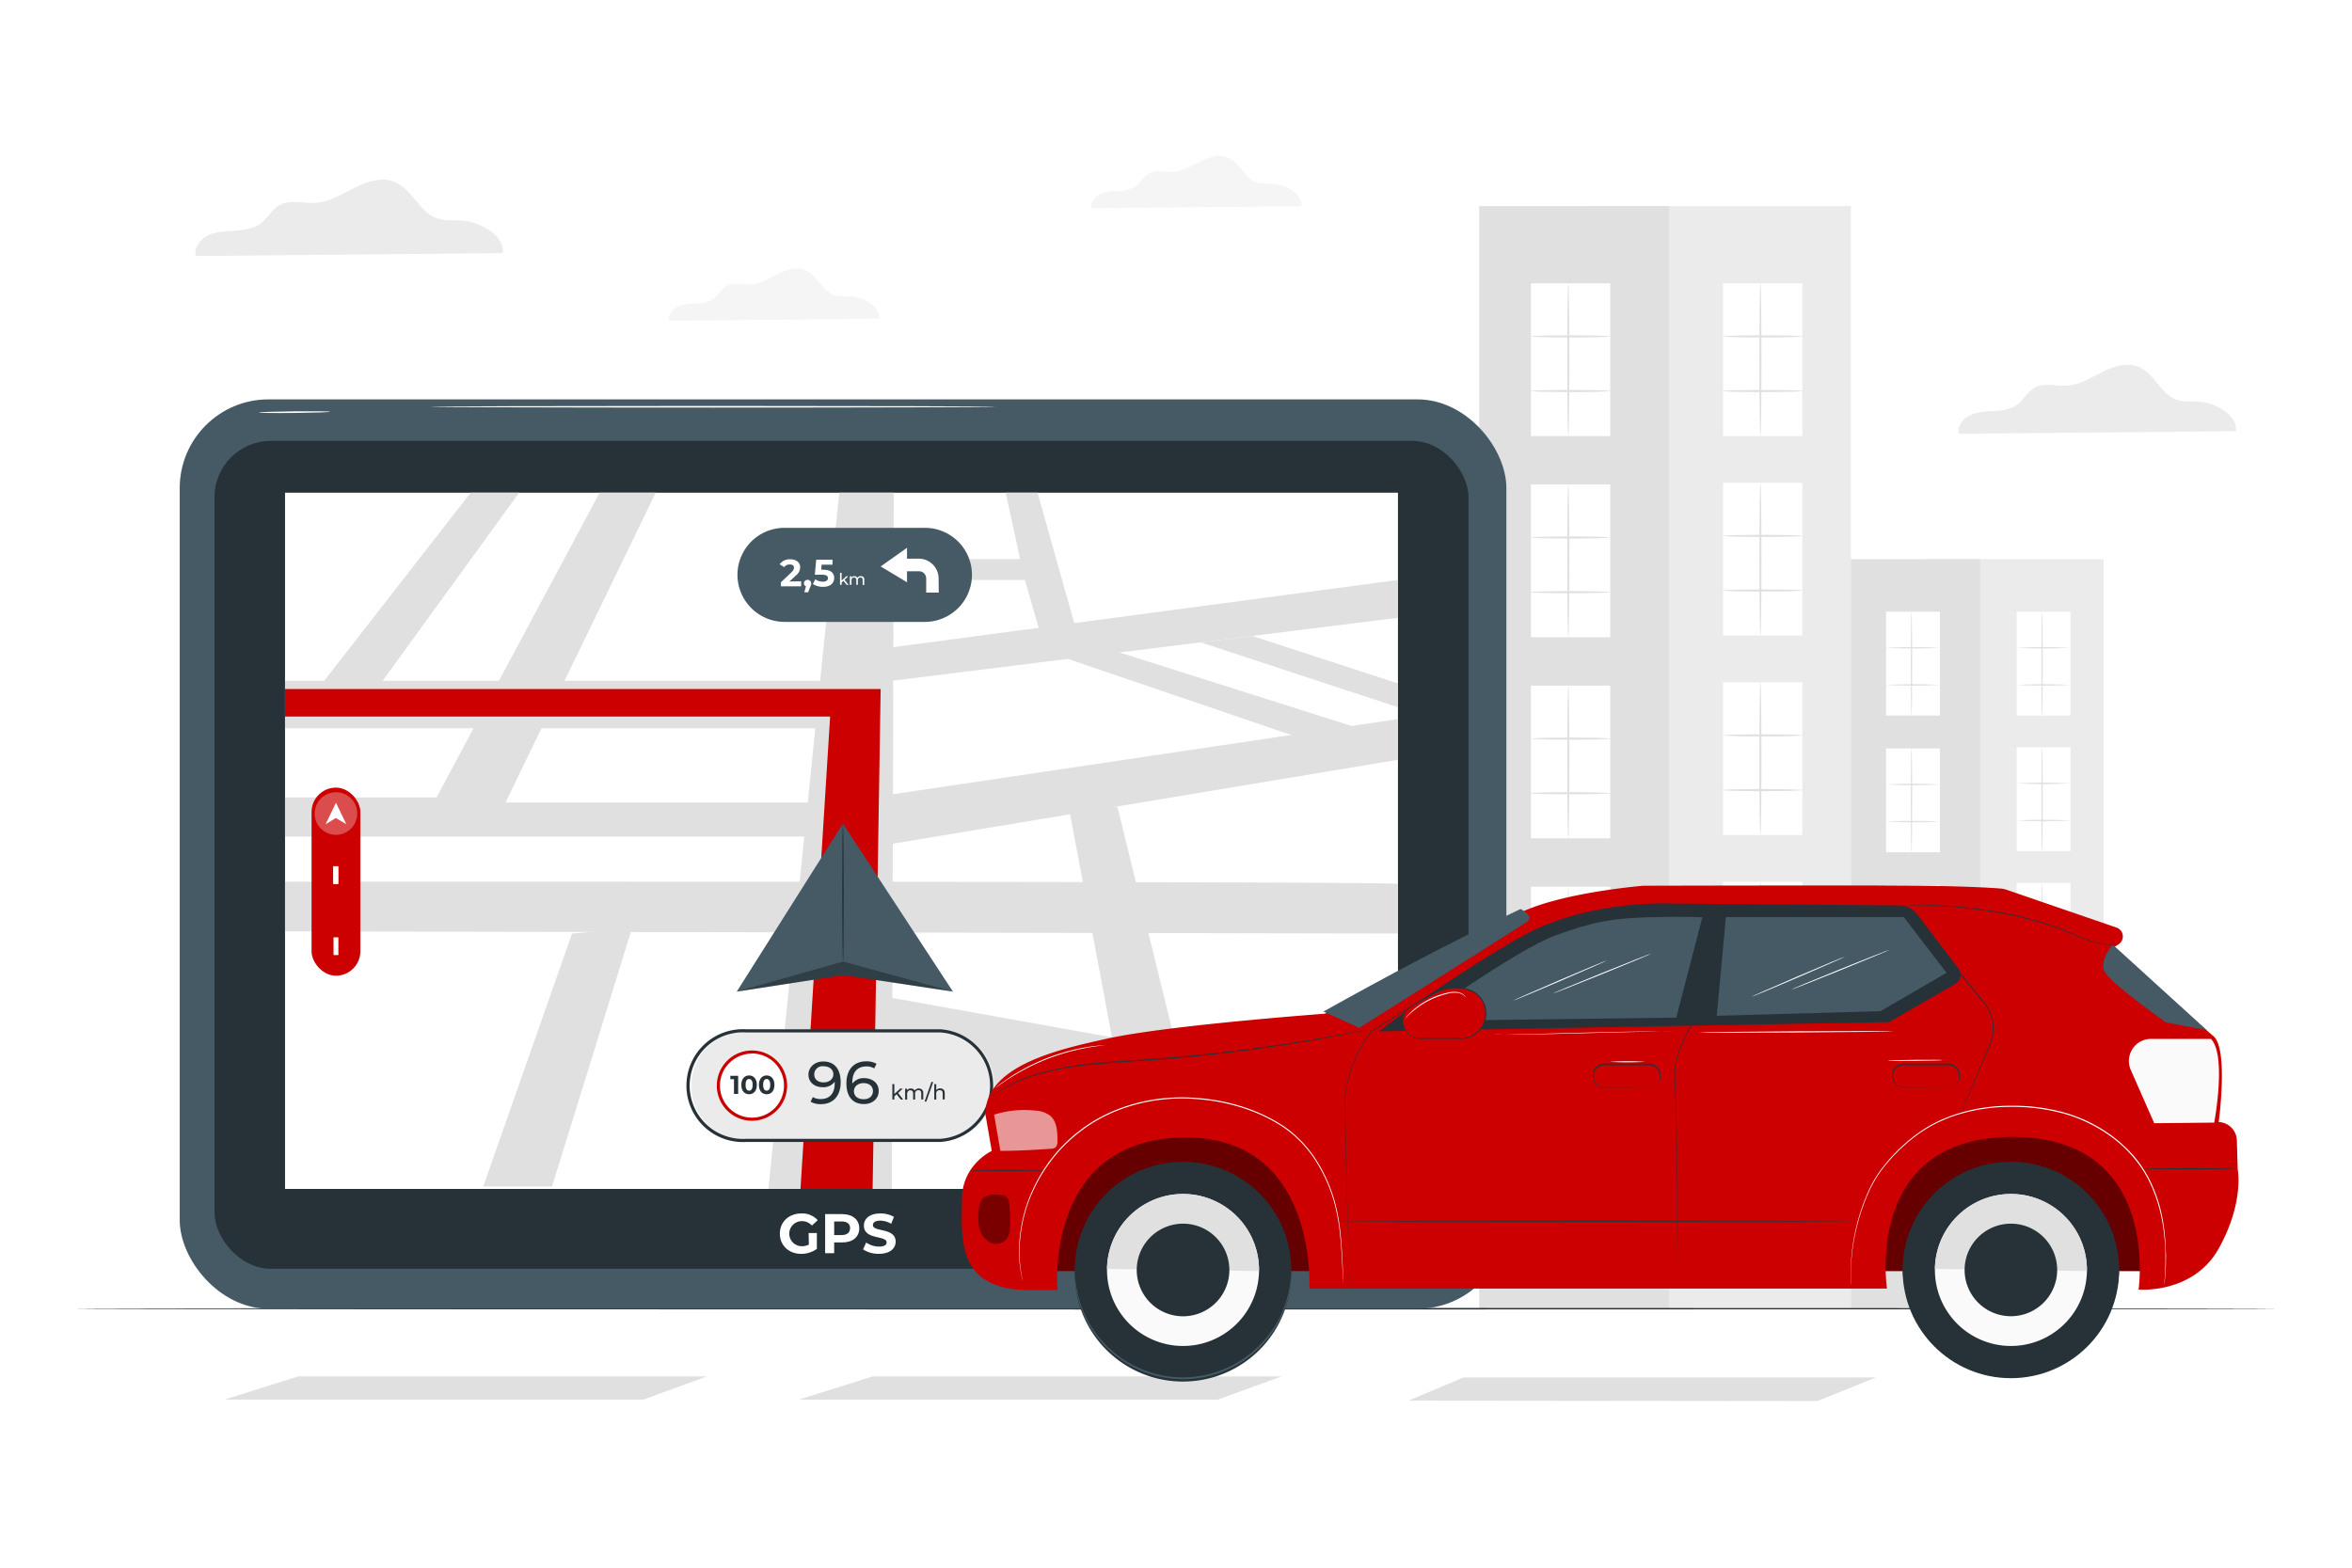 <svg class="animated" id="freepik_stories-gps-navigator" xmlns="http://www.w3.org/2000/svg" viewBox="0 0 750 500" version="1.1" xmlns:xlink="http://www.w3.org/1999/xlink" xmlns:svgjs="http://svgjs.com/svgjs"><style>svg#freepik_stories-gps-navigator:not(.animated) .animable {opacity: 0;}svg#freepik_stories-gps-navigator.animated #freepik--background-complete--inject-99 {animation: 1s 1 forwards cubic-bezier(.36,-0.01,.5,1.38) lightSpeedLeft;animation-delay: 0s;}svg#freepik_stories-gps-navigator.animated #freepik--Floor--inject-99 {animation: 1s 1 forwards cubic-bezier(.36,-0.01,.5,1.38) zoomOut;animation-delay: 0s;}svg#freepik_stories-gps-navigator.animated #freepik--Device--inject-99 {animation: 1s 1 forwards cubic-bezier(.36,-0.01,.5,1.38) zoomIn;animation-delay: 0s;}svg#freepik_stories-gps-navigator.animated #freepik--Car--inject-99 {animation: 1s 1 forwards cubic-bezier(.36,-0.01,.5,1.38) slideRight;animation-delay: 0s;}            @keyframes lightSpeedLeft {              from {                transform: translate3d(-50%, 0, 0) skewX(20deg);                opacity: 0;              }              60% {                transform: skewX(-10deg);                opacity: 1;              }              80% {                transform: skewX(2deg);              }              to {                opacity: 1;                transform: translate3d(0, 0, 0);              }            }                    @keyframes zoomOut {                0% {                    opacity: 0;                    transform: scale(1.5);                }                100% {                    opacity: 1;                    transform: scale(1);                }            }                    @keyframes zoomIn {                0% {                    opacity: 0;                    transform: scale(0.5);                }                100% {                    opacity: 1;                    transform: scale(1);                }            }                    @keyframes slideRight {                0% {                    opacity: 0;                    transform: translateX(30px);                }                100% {                    opacity: 1;                    transform: translateX(0);                }            }        </style><g id="freepik--background-complete--inject-99" style="transform-origin: 387.67px 248.297px;" class="animable"><g id="eldiqjhr32sh9"><rect x="507.04" y="65.72" width="83.16" height="351.69" style="fill: rgb(235, 235, 235); transform-origin: 548.62px 241.565px; transform: rotate(180deg);" class="animable"></rect></g><g id="el0ec7y2ueea88"><rect x="549.43" y="90.37" width="25.28" height="48.71" style="fill: rgb(255, 255, 255); transform-origin: 562.07px 114.725px; transform: rotate(180deg);" class="animable"></rect></g><path d="M561.36,139.08c.18,0,.33-10.91.33-24.36s-.15-24.35-.33-24.35-.34,10.9-.34,24.35S561.17,139.08,561.36,139.08Z" style="fill: rgb(224, 224, 224); transform-origin: 561.355px 114.725px;" id="elppwyfqqlbah" class="animable"></path><path d="M549.43,107.29c0,.19,5.66.34,12.64.34s12.64-.15,12.64-.34-5.66-.34-12.64-.34S549.43,107.1,549.43,107.29Z" style="fill: rgb(224, 224, 224); transform-origin: 562.07px 107.29px;" id="elrwvvbq3ytn" class="animable"></path><path d="M549.3,124.71c0,.19,5.7.34,12.74.34s12.74-.15,12.74-.34-5.7-.34-12.74-.34S549.3,124.52,549.3,124.71Z" style="fill: rgb(224, 224, 224); transform-origin: 562.04px 124.71px;" id="el2a9vgspgwer" class="animable"></path><g id="el7sn9zgv8o83"><rect x="549.43" y="153.99" width="25.28" height="48.71" style="fill: rgb(255, 255, 255); transform-origin: 562.07px 178.345px; transform: rotate(180deg);" class="animable"></rect></g><path d="M561.36,202.7c.18,0,.33-10.9.33-24.35s-.15-24.36-.33-24.36-.34,10.9-.34,24.36S561.17,202.7,561.36,202.7Z" style="fill: rgb(224, 224, 224); transform-origin: 561.355px 178.345px;" id="eli4hz1yl7m5" class="animable"></path><path d="M549.43,170.91c0,.19,5.66.34,12.64.34s12.64-.15,12.64-.34-5.66-.33-12.64-.33S549.43,170.73,549.43,170.91Z" style="fill: rgb(224, 224, 224); transform-origin: 562.07px 170.915px;" id="elagalg8mbgb" class="animable"></path><path d="M549.3,188.33c0,.19,5.7.34,12.74.34s12.74-.15,12.74-.34S569.08,188,562,188,549.3,188.15,549.3,188.33Z" style="fill: rgb(224, 224, 224); transform-origin: 562.04px 188.335px;" id="elx35izv7oeks" class="animable"></path><g id="elnq3wh90ogx"><rect x="549.43" y="217.62" width="25.28" height="48.71" style="fill: rgb(255, 255, 255); transform-origin: 562.07px 241.975px; transform: rotate(180deg);" class="animable"></rect></g><path d="M561.36,266.32c.18,0,.33-10.9.33-24.35s-.15-24.35-.33-24.35S561,228.52,561,242,561.17,266.32,561.36,266.32Z" style="fill: rgb(224, 224, 224); transform-origin: 561.345px 241.97px;" id="el14zgsehlo0ci" class="animable"></path><path d="M549.43,234.54c0,.18,5.66.34,12.64.34s12.64-.16,12.64-.34-5.66-.34-12.64-.34S549.43,234.35,549.43,234.54Z" style="fill: rgb(224, 224, 224); transform-origin: 562.07px 234.54px;" id="elexskujb1lmr" class="animable"></path><path d="M549.3,252c0,.18,5.7.34,12.74.34s12.74-.16,12.74-.34-5.7-.34-12.74-.34S549.3,251.77,549.3,252Z" style="fill: rgb(224, 224, 224); transform-origin: 562.04px 252px;" id="els6640y3ie58" class="animable"></path><g id="el8b6127zobur"><rect x="549.43" y="281.24" width="25.28" height="48.71" style="fill: rgb(255, 255, 255); transform-origin: 562.07px 305.595px; transform: rotate(180deg);" class="animable"></rect></g><path d="M561.36,330c.18,0,.33-10.91.33-24.36s-.15-24.35-.33-24.35-.34,10.9-.34,24.35S561.17,330,561.36,330Z" style="fill: rgb(224, 224, 224); transform-origin: 561.355px 305.645px;" id="elnaf1i59o2q" class="animable"></path><path d="M549.43,298.16c0,.19,5.66.34,12.64.34s12.64-.15,12.64-.34-5.66-.34-12.64-.34S549.43,298,549.43,298.16Z" style="fill: rgb(224, 224, 224); transform-origin: 562.07px 298.16px;" id="ellgfpssgs1y" class="animable"></path><path d="M549.3,315.58c0,.19,5.7.34,12.74.34s12.74-.15,12.74-.34-5.7-.34-12.74-.34S549.3,315.39,549.3,315.58Z" style="fill: rgb(224, 224, 224); transform-origin: 562.04px 315.58px;" id="el6mq3a7bviku" class="animable"></path><g id="el1k5y1ri21dt"><rect x="471.68" y="65.72" width="60.59" height="351.69" style="fill: rgb(224, 224, 224); transform-origin: 501.975px 241.565px; transform: rotate(180deg);" class="animable"></rect></g><g id="elg407hvksmeg"><rect x="488.18" y="90.37" width="25.28" height="48.71" style="fill: rgb(255, 255, 255); transform-origin: 500.82px 114.725px; transform: rotate(180deg);" class="animable"></rect></g><path d="M500.1,139.08c.19,0,.34-10.91.34-24.36s-.15-24.35-.34-24.35-.33,10.9-.33,24.35S499.92,139.08,500.1,139.08Z" style="fill: rgb(224, 224, 224); transform-origin: 500.105px 114.725px;" id="eln95l2vzzful" class="animable"></path><path d="M488.18,107.29c0,.19,5.66.34,12.63.34s12.64-.15,12.64-.34-5.65-.34-12.64-.34S488.18,107.1,488.18,107.29Z" style="fill: rgb(224, 224, 224); transform-origin: 500.815px 107.29px;" id="elks0pt0alhb9" class="animable"></path><path d="M488,124.71c0,.19,5.71.34,12.75.34s12.74-.15,12.74-.34-5.71-.34-12.74-.34S488,124.52,488,124.71Z" style="fill: rgb(224, 224, 224); transform-origin: 500.745px 124.71px;" id="elt1ddttbb89i" class="animable"></path><g id="elmeg9zv5q6x"><rect x="488.18" y="154.51" width="25.28" height="48.71" style="fill: rgb(255, 255, 255); transform-origin: 500.82px 178.865px; transform: rotate(180deg);" class="animable"></rect></g><path d="M500.1,203.22c.19,0,.34-10.9.34-24.35s-.15-24.36-.34-24.36-.33,10.91-.33,24.36S499.92,203.22,500.1,203.22Z" style="fill: rgb(224, 224, 224); transform-origin: 500.105px 178.865px;" id="el6aejbo5xe58" class="animable"></path><path d="M488.18,171.44c0,.18,5.66.33,12.63.33s12.64-.15,12.64-.33-5.65-.34-12.64-.34S488.18,171.25,488.18,171.44Z" style="fill: rgb(224, 224, 224); transform-origin: 500.815px 171.435px;" id="elj2phi9yvto" class="animable"></path><path d="M488,188.86c0,.18,5.71.33,12.75.33s12.74-.15,12.74-.33-5.71-.34-12.74-.34S488,188.67,488,188.86Z" style="fill: rgb(224, 224, 224); transform-origin: 500.745px 188.855px;" id="elfhr8ln1n0pt" class="animable"></path><g id="eljg40cuu9f2o"><rect x="488.18" y="218.66" width="25.28" height="48.71" style="fill: rgb(255, 255, 255); transform-origin: 500.82px 243.015px; transform: rotate(180deg);" class="animable"></rect></g><path d="M500.1,267.37c.19,0,.34-10.91.34-24.36s-.15-24.35-.34-24.35-.33,10.9-.33,24.35S499.92,267.37,500.1,267.37Z" style="fill: rgb(224, 224, 224); transform-origin: 500.105px 243.015px;" id="elsivimisoa1f" class="animable"></path><path d="M488.18,235.58c0,.19,5.66.34,12.63.34s12.64-.15,12.64-.34-5.65-.34-12.64-.34S488.18,235.4,488.18,235.58Z" style="fill: rgb(224, 224, 224); transform-origin: 500.815px 235.58px;" id="el0dw8z7matvsm" class="animable"></path><path d="M488,253c0,.19,5.71.34,12.75.34s12.74-.15,12.74-.34-5.71-.34-12.74-.34S488,252.81,488,253Z" style="fill: rgb(224, 224, 224); transform-origin: 500.745px 253px;" id="el5r4k9nj1hai" class="animable"></path><g id="elibgnkyvq8eb"><rect x="488.18" y="282.81" width="25.28" height="48.71" style="fill: rgb(255, 255, 255); transform-origin: 500.82px 307.165px; transform: rotate(180deg);" class="animable"></rect></g><path d="M500.1,331.51c.19,0,.34-10.9.34-24.35s-.15-24.35-.34-24.35-.33,10.9-.33,24.35S499.92,331.51,500.1,331.51Z" style="fill: rgb(224, 224, 224); transform-origin: 500.105px 307.16px;" id="elt4hla1lgmfl" class="animable"></path><path d="M488.18,299.73c0,.18,5.66.34,12.63.34s12.64-.16,12.64-.34-5.65-.34-12.64-.34S488.18,299.54,488.18,299.73Z" style="fill: rgb(224, 224, 224); transform-origin: 500.815px 299.73px;" id="el5zynrarctxd" class="animable"></path><path d="M488,317.15c0,.18,5.71.34,12.75.34s12.74-.16,12.74-.34-5.71-.34-12.74-.34S488,317,488,317.15Z" style="fill: rgb(224, 224, 224); transform-origin: 500.745px 317.15px;" id="elf5w0z28zyin" class="animable"></path><g id="elddmptz4bti"><rect x="549.43" y="344.86" width="25.28" height="48.71" style="fill: rgb(255, 255, 255); transform-origin: 562.07px 369.215px; transform: rotate(180deg);" class="animable"></rect></g><path d="M561.36,393.57c.18,0,.33-10.9.33-24.35s-.15-24.36-.33-24.36-.34,10.91-.34,24.36S561.17,393.57,561.36,393.57Z" style="fill: rgb(224, 224, 224); transform-origin: 561.355px 369.215px;" id="el8i7mpi6iryw" class="animable"></path><path d="M549.43,361.79c0,.18,5.66.33,12.64.33s12.64-.15,12.64-.33-5.66-.34-12.64-.34S549.43,361.6,549.43,361.79Z" style="fill: rgb(224, 224, 224); transform-origin: 562.07px 361.785px;" id="ellxh6qhkr53" class="animable"></path><path d="M549.3,379.21c0,.18,5.7.33,12.74.33s12.74-.15,12.74-.33-5.7-.34-12.74-.34S549.3,379,549.3,379.21Z" style="fill: rgb(224, 224, 224); transform-origin: 562.04px 379.205px;" id="elw6o0n2d2oje" class="animable"></path><g id="elc4fkp17enjl"><rect x="488.18" y="346.95" width="25.28" height="48.71" style="fill: rgb(255, 255, 255); transform-origin: 500.82px 371.305px; transform: rotate(180deg);" class="animable"></rect></g><path d="M500.1,395.66c.19,0,.34-10.9.34-24.35S500.29,347,500.1,347s-.33,10.9-.33,24.36S499.92,395.66,500.1,395.66Z" style="fill: rgb(224, 224, 224); transform-origin: 500.105px 371.33px;" id="el51m2ktj7u3c" class="animable"></path><path d="M488.18,363.87c0,.19,5.66.34,12.63.34s12.64-.15,12.64-.34-5.65-.33-12.64-.33S488.18,363.69,488.18,363.87Z" style="fill: rgb(224, 224, 224); transform-origin: 500.815px 363.875px;" id="el1syhinb7dty" class="animable"></path><path d="M488,381.29c0,.19,5.71.34,12.75.34s12.74-.15,12.74-.34-5.71-.33-12.74-.33S488,381.11,488,381.29Z" style="fill: rgb(224, 224, 224); transform-origin: 500.745px 381.295px;" id="el6g7zme65era" class="animable"></path><g id="el4mifah4nglg"><rect x="614.25" y="178.35" width="56.53" height="239.06" style="fill: rgb(235, 235, 235); transform-origin: 642.515px 297.88px; transform: rotate(180deg);" class="animable"></rect></g><g id="elvgz0phmmya"><rect x="643.06" y="195.1" width="17.18" height="33.11" style="fill: rgb(255, 255, 255); transform-origin: 651.65px 211.655px; transform: rotate(180deg);" class="animable"></rect></g><path d="M651.17,228.21c.12,0,.23-7.41.23-16.55s-.11-16.56-.23-16.56-.23,7.41-.23,16.56S651,228.21,651.17,228.21Z" style="fill: rgb(224, 224, 224); transform-origin: 651.17px 211.655px;" id="el9dgc3ufy8e" class="animable"></path><path d="M643.06,206.61a160.52,160.52,0,0,0,17.18,0,160.52,160.52,0,0,0-17.18,0Z" style="fill: rgb(224, 224, 224); transform-origin: 651.65px 206.61px;" id="eldhe0mdmampl" class="animable"></path><path d="M643,218.45a163.15,163.15,0,0,0,17.32,0,163.15,163.15,0,0,0-17.32,0Z" style="fill: rgb(224, 224, 224); transform-origin: 651.66px 218.45px;" id="elbj5ak7c3yg" class="animable"></path><g id="elq852m1gugyp"><rect x="643.06" y="238.35" width="17.18" height="33.11" style="fill: rgb(255, 255, 255); transform-origin: 651.65px 254.905px; transform: rotate(180deg);" class="animable"></rect></g><path d="M651.17,271.46c.12,0,.23-7.41.23-16.55s-.11-16.56-.23-16.56-.23,7.41-.23,16.56S651,271.46,651.17,271.46Z" style="fill: rgb(224, 224, 224); transform-origin: 651.17px 254.905px;" id="eljvyk8fko11" class="animable"></path><path d="M643.06,249.85a160.52,160.52,0,0,0,17.18,0,160.52,160.52,0,0,0-17.18,0Z" style="fill: rgb(224, 224, 224); transform-origin: 651.65px 249.85px;" id="el90g66vevv3j" class="animable"></path><path d="M643,261.69a163.15,163.15,0,0,0,17.32,0,163.15,163.15,0,0,0-17.32,0Z" style="fill: rgb(224, 224, 224); transform-origin: 651.66px 261.69px;" id="el67rp8wp7n76" class="animable"></path><g id="el9161w97ryue"><rect x="643.06" y="281.6" width="17.18" height="33.11" style="fill: rgb(255, 255, 255); transform-origin: 651.65px 298.155px; transform: rotate(180deg);" class="animable"></rect></g><path d="M651.17,314.71c.12,0,.23-7.41.23-16.56s-.11-16.55-.23-16.55-.23,7.41-.23,16.55S651,314.71,651.17,314.71Z" style="fill: rgb(224, 224, 224); transform-origin: 651.17px 298.155px;" id="eld8dxmx49gr5" class="animable"></path><path d="M643.06,293.1a160.52,160.52,0,0,0,17.18,0,160.52,160.52,0,0,0-17.18,0Z" style="fill: rgb(224, 224, 224); transform-origin: 651.65px 293.1px;" id="elschmmygwexc" class="animable"></path><path d="M643,304.94a163.15,163.15,0,0,0,17.32,0,163.15,163.15,0,0,0-17.32,0Z" style="fill: rgb(224, 224, 224); transform-origin: 651.66px 304.94px;" id="elr5lodqknqcn" class="animable"></path><g id="el9hjqwl4jc66"><rect x="643.06" y="324.85" width="17.18" height="33.11" style="fill: rgb(255, 255, 255); transform-origin: 651.65px 341.405px; transform: rotate(180deg);" class="animable"></rect></g><path d="M651.17,358c.12,0,.23-7.42.23-16.56s-.11-16.55-.23-16.55-.23,7.41-.23,16.55S651,358,651.17,358Z" style="fill: rgb(224, 224, 224); transform-origin: 651.17px 341.445px;" id="eljv5upgsl6no" class="animable"></path><path d="M643.06,336.35a160.52,160.52,0,0,0,17.18,0,160.52,160.52,0,0,0-17.18,0Z" style="fill: rgb(224, 224, 224); transform-origin: 651.65px 336.35px;" id="eltbdhdfeuf3r" class="animable"></path><path d="M643,348.19a163.15,163.15,0,0,0,17.32,0,163.15,163.15,0,0,0-17.32,0Z" style="fill: rgb(224, 224, 224); transform-origin: 651.66px 348.19px;" id="elfp31w08sc1" class="animable"></path><g id="el4m89j5he34s"><rect x="590.21" y="178.35" width="41.19" height="239.06" style="fill: rgb(224, 224, 224); transform-origin: 610.805px 297.88px; transform: rotate(180deg);" class="animable"></rect></g><g id="eljuv5k0x6wl"><rect x="601.42" y="195.1" width="17.18" height="33.11" style="fill: rgb(255, 255, 255); transform-origin: 610.01px 211.655px; transform: rotate(180deg);" class="animable"></rect></g><path d="M609.53,228.21c.13,0,.23-7.41.23-16.55s-.1-16.56-.23-16.56-.23,7.41-.23,16.56S609.4,228.21,609.53,228.21Z" style="fill: rgb(224, 224, 224); transform-origin: 609.53px 211.655px;" id="elo7pbkxe1mr" class="animable"></path><path d="M601.42,206.61a160.52,160.52,0,0,0,17.18,0,160.52,160.52,0,0,0-17.18,0Z" style="fill: rgb(224, 224, 224); transform-origin: 610.01px 206.61px;" id="elprevygbv66" class="animable"></path><path d="M601.33,218.45a163.34,163.34,0,0,0,17.33,0,163.34,163.34,0,0,0-17.33,0Z" style="fill: rgb(224, 224, 224); transform-origin: 609.995px 218.45px;" id="elend23fdnyl" class="animable"></path><g id="elz0w0clh6fbc"><rect x="601.42" y="238.71" width="17.18" height="33.11" style="fill: rgb(255, 255, 255); transform-origin: 610.01px 255.265px; transform: rotate(180deg);" class="animable"></rect></g><path d="M609.53,271.81c.13,0,.23-7.41.23-16.55s-.1-16.55-.23-16.55-.23,7.41-.23,16.55S609.4,271.81,609.53,271.81Z" style="fill: rgb(224, 224, 224); transform-origin: 609.53px 255.26px;" id="elbr5h9fpkik7" class="animable"></path><path d="M601.42,250.21a160.52,160.52,0,0,0,17.18,0,160.52,160.52,0,0,0-17.18,0Z" style="fill: rgb(224, 224, 224); transform-origin: 610.01px 250.21px;" id="elroduyaoioz" class="animable"></path><path d="M601.33,262.05a163.34,163.34,0,0,0,17.33,0,163.34,163.34,0,0,0-17.33,0Z" style="fill: rgb(224, 224, 224); transform-origin: 609.995px 262.05px;" id="elrphj0bpbyt" class="animable"></path><g id="eljm5fe86j4td"><rect x="601.42" y="282.31" width="17.18" height="33.11" style="fill: rgb(255, 255, 255); transform-origin: 610.01px 298.865px; transform: rotate(180deg);" class="animable"></rect></g><path d="M609.53,315.42c.13,0,.23-7.41.23-16.56s-.1-16.55-.23-16.55-.23,7.41-.23,16.55S609.4,315.42,609.53,315.42Z" style="fill: rgb(224, 224, 224); transform-origin: 609.53px 298.865px;" id="elj186bazawws" class="animable"></path><path d="M601.42,293.81a160.52,160.52,0,0,0,17.18,0,160.52,160.52,0,0,0-17.18,0Z" style="fill: rgb(224, 224, 224); transform-origin: 610.01px 293.81px;" id="elxwvqkjecrqg" class="animable"></path><path d="M601.33,305.65a163.34,163.34,0,0,0,17.33,0,163.34,163.34,0,0,0-17.33,0Z" style="fill: rgb(224, 224, 224); transform-origin: 609.995px 305.65px;" id="elwlsu3i61itg" class="animable"></path><g id="elui8t5p6ipap"><rect x="601.42" y="325.91" width="17.18" height="33.11" style="fill: rgb(255, 255, 255); transform-origin: 610.01px 342.465px; transform: rotate(180deg);" class="animable"></rect></g><path d="M609.53,359c.13,0,.23-7.41.23-16.55s-.1-16.56-.23-16.56-.23,7.41-.23,16.56S609.4,359,609.53,359Z" style="fill: rgb(224, 224, 224); transform-origin: 609.53px 342.445px;" id="elj6sgwkqoo1e" class="animable"></path><path d="M601.42,337.41a160.52,160.52,0,0,0,17.18,0,160.52,160.52,0,0,0-17.18,0Z" style="fill: rgb(224, 224, 224); transform-origin: 610.01px 337.41px;" id="eli5cmpn69m6m" class="animable"></path><path d="M601.33,349.25a163.34,163.34,0,0,0,17.33,0,163.34,163.34,0,0,0-17.33,0Z" style="fill: rgb(224, 224, 224); transform-origin: 609.995px 349.25px;" id="elr9t5in9gli" class="animable"></path><g id="el2pg78gv58s3"><rect x="643.06" y="368.09" width="17.18" height="33.11" style="fill: rgb(255, 255, 255); transform-origin: 651.65px 384.645px; transform: rotate(180deg);" class="animable"></rect></g><path d="M651.17,401.2c.12,0,.23-7.41.23-16.55s-.11-16.56-.23-16.56-.23,7.42-.23,16.56S651,401.2,651.17,401.2Z" style="fill: rgb(224, 224, 224); transform-origin: 651.17px 384.645px;" id="el2kirwk0kni6" class="animable"></path><path d="M643.06,379.6a160.52,160.52,0,0,0,17.18,0,160.52,160.52,0,0,0-17.18,0Z" style="fill: rgb(224, 224, 224); transform-origin: 651.65px 379.6px;" id="elt4le81z2okr" class="animable"></path><path d="M643,391.44a163.15,163.15,0,0,0,17.32,0,163.15,163.15,0,0,0-17.32,0Z" style="fill: rgb(224, 224, 224); transform-origin: 651.66px 391.44px;" id="el1tu50gz7vt6" class="animable"></path><g id="el72i89c8rvp"><rect x="601.42" y="369.51" width="17.18" height="33.11" style="fill: rgb(255, 255, 255); transform-origin: 610.01px 386.065px; transform: rotate(180deg);" class="animable"></rect></g><path d="M609.53,402.62c.13,0,.23-7.41.23-16.55s-.1-16.56-.23-16.56-.23,7.41-.23,16.56S609.4,402.62,609.53,402.62Z" style="fill: rgb(224, 224, 224); transform-origin: 609.53px 386.065px;" id="elmjoragpekh" class="animable"></path><path d="M601.42,381a160.52,160.52,0,0,0,17.18,0,160.52,160.52,0,0,0-17.18,0Z" style="fill: rgb(224, 224, 224); transform-origin: 610.01px 381px;" id="elheoml5imw88" class="animable"></path><path d="M601.33,392.86a163.34,163.34,0,0,0,17.33,0,163.34,163.34,0,0,0-17.33,0Z" style="fill: rgb(224, 224, 224); transform-origin: 609.995px 392.86px;" id="elpg8hbqi3wy" class="animable"></path><polygon points="278.27 439 408.62 439 388.31 446.4 254.71 446.4 278.27 439" style="fill: rgb(224, 224, 224); transform-origin: 331.665px 442.7px;" id="elm5trzra8bnc" class="animable"></polygon><polygon points="95.09 439 225.43 439 205.13 446.4 71.53 446.4 95.09 439" style="fill: rgb(224, 224, 224); transform-origin: 148.48px 442.7px;" id="el2i7q72m33p6" class="animable"></polygon><polygon points="449.12 446.72 466.69 439.31 598.23 439.31 579.47 446.86 449.12 446.72" style="fill: rgb(224, 224, 224); transform-origin: 523.675px 443.085px;" id="eldkr6bir0t5" class="animable"></polygon><path d="M280.3,101.66c.51-3.72-4.74-6.78-8.69-7.1-1.88-.15-3.83.14-5.62-.48-3.86-1.35-5.4-6.34-9.17-7.93C254,85,250.76,86,248,87.4s-5.44,3.1-8.49,3.3c-2.65.17-5.53-.82-7.86.48-1.73,1-2.63,3-4.23,4.14a10.15,10.15,0,0,1-5.53,1.5,15.46,15.46,0,0,0-5.71.93c-1.76.8-3.22,2.67-2.85,4.57Z" style="fill: rgb(245, 245, 245); transform-origin: 246.803px 93.984px;" id="elcdrr9dpkg0d" class="animable"></path><path d="M415,65.76c.52-3.72-4.74-6.79-8.68-7.1-1.88-.15-3.84.13-5.62-.49-3.86-1.34-5.41-6.33-9.17-7.92-2.82-1.19-6.07-.13-8.8,1.24s-5.43,3.1-8.48,3.3c-2.66.17-5.54-.81-7.86.48-1.73,1-2.64,3-4.23,4.14a10.16,10.16,0,0,1-5.54,1.5,15.41,15.41,0,0,0-5.7.93c-1.76.81-3.22,2.67-2.86,4.58Z" style="fill: rgb(245, 245, 245); transform-origin: 381.52px 58.077px;" id="elhwghdz6a5v" class="animable"></path><path d="M713,137.53c.67-4.92-6.27-9-11.48-9.38-2.49-.2-5.07.18-7.43-.64C689,125.73,687,119.13,682,117c-3.72-1.57-8-.17-11.62,1.65s-7.18,4.1-11.21,4.36c-3.51.22-7.32-1.08-10.39.64-2.28,1.27-3.48,3.91-5.59,5.46s-4.75,1.85-7.31,2-5.21.17-7.54,1.24-4.25,3.53-3.77,6Z" style="fill: rgb(235, 235, 235); transform-origin: 668.77px 127.335px;" id="eliekymsnu69a" class="animable"></path><path d="M160.27,80.73c.75-5.44-6.93-9.91-12.7-10.38-2.76-.22-5.61.2-8.22-.71-5.65-2-7.91-9.27-13.42-11.59-4.12-1.74-8.86-.19-12.86,1.82s-7.94,4.54-12.4,4.83c-3.88.24-8.1-1.2-11.5.7-2.53,1.41-3.85,4.33-6.18,6s-5.26,2-8.1,2.19-5.76.19-8.34,1.37-4.71,3.9-4.17,6.69Z" style="fill: rgb(235, 235, 235); transform-origin: 111.308px 69.473px;" id="elv8dc3ow230m" class="animable"></path></g><g id="freepik--Floor--inject-99" style="transform-origin: 375px 417.4px;" class="animable"><path d="M726.49,417.4c0,.15-157.38.26-351.47.26s-351.51-.11-351.51-.26,157.35-.26,351.51-.26S726.49,417.26,726.49,417.4Z" style="fill: rgb(38, 50, 56); transform-origin: 375px 417.4px;" id="elj9iqoyk7lm" class="animable"></path></g><g id="freepik--Device--inject-99" style="transform-origin: 268.83px 272.39px;" class="animable"><rect x="57.31" y="127.38" width="423.04" height="290.02" rx="28.29" style="fill: rgb(69, 90, 100); transform-origin: 268.83px 272.39px;" id="el37o8so8akar" class="animable"></rect><rect x="68.4" y="140.62" width="399.87" height="264.04" rx="17.95" style="fill: rgb(38, 50, 56); transform-origin: 268.335px 272.64px;" id="elp3gtzali5ma" class="animable"></rect><rect x="90.89" y="157.14" width="354.89" height="222.06" style="fill: rgb(255, 255, 255); transform-origin: 268.335px 268.17px;" id="elyaaku0hygra" class="animable"></rect><path d="M445.78,281.91c-1.06-.88-354.89-.7-354.89-.7v15.84l354.89.7Z" style="fill: rgb(224, 224, 224); transform-origin: 268.335px 289.472px;" id="elz09wi1547t" class="animable"></path><polygon points="165.54 157.14 118.27 222.29 99.35 222.29 150.1 157.14 165.54 157.14" style="fill: rgb(224, 224, 224); transform-origin: 132.445px 189.715px;" id="el3f6f144e9ey" class="animable"></polygon><polygon points="209.09 157.14 161.2 255.95 267.01 255.95 445.79 229.34 445.79 242.33 269.06 271.69 268.55 266.81 90.89 266.81 90.89 254.32 139.22 254.32 191.2 157.14 209.09 157.14" style="fill: rgb(224, 224, 224); transform-origin: 268.34px 214.415px;" id="elhsz7bnyqrmd" class="animable"></polygon><polygon points="285.01 157.14 284.39 379.2 245.03 379.2 267.63 157.14 285.01 157.14" style="fill: rgb(224, 224, 224); transform-origin: 265.02px 268.17px;" id="elb6vk1q4no77" class="animable"></polygon><rect x="90.89" y="217.13" width="172.02" height="15.16" style="fill: rgb(224, 224, 224); transform-origin: 176.9px 224.71px;" id="elvst41p72ll" class="animable"></rect><polygon points="90.89 219.75 280.82 219.75 278.26 379.2 255.26 379.2 264.71 228.55 90.89 228.55 90.89 219.75" style="fill: rgb(204, 0, 0); transform-origin: 185.855px 299.475px;" id="el5g3vf4txumb" class="animable"></polygon><polygon points="330.86 157.14 342.61 198.97 331.42 201.05 326.82 184.98 280.82 184.98 284.39 178.31 325.29 178.31 320.69 157.14 330.86 157.14" style="fill: rgb(224, 224, 224); transform-origin: 311.715px 179.095px;" id="elbp1liptg08f" class="animable"></polygon><polygon points="445.79 197.04 284.39 217.13 280.82 206.95 445.79 184.98 445.79 197.04" style="fill: rgb(224, 224, 224); transform-origin: 363.305px 201.055px;" id="eldef4hc6f5g" class="animable"></polygon><polygon points="399.3 202.83 445.79 217.98 445.79 225.58 382.87 204.87 399.3 202.83" style="fill: rgb(224, 224, 224); transform-origin: 414.33px 214.205px;" id="elmsynx6gf17r" class="animable"></polygon><polygon points="356.31 207.88 431.64 231.75 415.49 235.69 339.73 209.88 356.31 207.88" style="fill: rgb(224, 224, 224); transform-origin: 385.685px 221.785px;" id="el26twqlmrdzui" class="animable"></polygon><polygon points="356.34 257.37 386.22 379.2 363.66 379.2 340.8 257.37 356.34 257.37" style="fill: rgb(224, 224, 224); transform-origin: 363.51px 318.285px;" id="elwsxpf4uqdyg" class="animable"></polygon><polygon points="445.79 347.21 280.82 317.62 280.82 342.7 445.79 370.9 445.79 347.21" style="fill: rgb(224, 224, 224); transform-origin: 363.305px 344.26px;" id="el8k5lfjs5bca" class="animable"></polygon><polygon points="201.53 296.07 176.04 378.42 154.09 378.42 182.41 297.75 201.53 296.07" style="fill: rgb(224, 224, 224); transform-origin: 177.81px 337.245px;" id="elofd2ali5q5l" class="animable"></polygon><path d="M257.85,393.27h2.63v5.05a8.56,8.56,0,0,1-5,1.59c-3.91,0-6.8-2.69-6.8-6.45s2.89-6.44,6.86-6.44a6.61,6.61,0,0,1,5.21,2.15l-1.85,1.71a4.23,4.23,0,0,0-3.22-1.41,4,4,0,1,0,0,8,4.6,4.6,0,0,0,2.25-.53Z" style="fill: rgb(255, 255, 255); transform-origin: 254.715px 393.461px;" id="el0ek6dsubm5o" class="animable"></path><path d="M274,391.75c0,2.78-2.08,4.51-5.41,4.51H266v3.43h-2.88V387.23h5.39C271.88,387.23,274,389,274,391.75Zm-2.91,0c0-1.37-.9-2.17-2.66-2.17H266v4.33h2.35C270.15,393.91,271.05,393.11,271.05,391.75Z" style="fill: rgb(255, 255, 255); transform-origin: 268.56px 393.46px;" id="elsuzy9cgjf5g" class="animable"></path><path d="M275.21,398.47l1-2.18a7.31,7.31,0,0,0,4.12,1.3c1.71,0,2.4-.57,2.4-1.33,0-2.33-7.25-.73-7.25-5.36,0-2.12,1.71-3.88,5.26-3.88a8.33,8.33,0,0,1,4.32,1.1l-.89,2.19a7,7,0,0,0-3.45-1c-1.71,0-2.37.64-2.37,1.43,0,2.29,7.25.71,7.25,5.28,0,2.09-1.73,3.87-5.29,3.87A8.94,8.94,0,0,1,275.21,398.47Z" style="fill: rgb(255, 255, 255); transform-origin: 280.405px 393.456px;" id="elpd5f6bxoxd9" class="animable"></path><polygon points="268.79 262.68 303.87 316.26 269 310.99 234.94 316.26 268.79 262.68" style="fill: rgb(69, 90, 100); transform-origin: 269.405px 289.47px;" id="elbgleb62yp58" class="animable"></polygon><g id="ellohxa3ah2dl"><g style="opacity: 0.3; transform-origin: 269.405px 311.465px;" class="animable"><polygon points="234.94 316.26 268.83 306.67 303.87 316.26 268.83 311.02 234.94 316.26" id="elneztueckbjd" style="transform-origin: 269.405px 311.465px;" class="animable"></polygon></g></g><path d="M268.79,262.68c.15,0,.27,9.85.28,22s-.1,22-.24,22-.27-9.84-.28-22S268.65,262.68,268.79,262.68Z" style="fill: rgb(38, 50, 56); transform-origin: 268.81px 284.68px;" id="el1xf12i5241cj" class="animable"></path><path d="M294.89,198.35H250.21a15.05,15.05,0,0,1-15.05-15h0a15,15,0,0,1,15.05-15h44.68a15,15,0,0,1,15.05,15h0A15.05,15.05,0,0,1,294.89,198.35Z" style="fill: rgb(69, 90, 100); transform-origin: 272.55px 183.35px;" id="elyaq84mj53a" class="animable"></path><path d="M255.47,185.42V187H249v-1.28l3.29-3.1c.75-.72.89-1.16.89-1.58,0-.67-.46-1-1.37-1a2.07,2.07,0,0,0-1.76.85l-1.44-.93a4,4,0,0,1,3.39-1.58c1.9,0,3.16,1,3.16,2.52a3.4,3.4,0,0,1-1.42,2.69l-2,1.85Z" style="fill: rgb(255, 255, 255); transform-origin: 252.04px 182.687px;" id="el7zzgf2mhjsd" class="animable"></path><path d="M258.71,185.93a2.84,2.84,0,0,1-.33,1.22l-.69,1.75h-1.21L257,187a1.07,1.07,0,0,1-.66-1,1.18,1.18,0,0,1,2.35,0Z" style="fill: rgb(255, 255, 255); transform-origin: 257.525px 186.914px;" id="ela5umj7g7ms8" class="animable"></path><path d="M266,184.35c0,1.51-1.11,2.82-3.54,2.82a5.85,5.85,0,0,1-3.25-.91l.78-1.51a4.06,4.06,0,0,0,2.42.77c1,0,1.6-.42,1.6-1.11s-.44-1.11-2-1.11h-2.18l.44-4.79h5.2v1.58H262l-.13,1.62h.69C265,181.71,266,182.84,266,184.35Z" style="fill: rgb(255, 255, 255); transform-origin: 262.605px 182.841px;" id="elxw059wyekhq" class="animable"></path><path d="M268.94,185.26l-.57.53v.75h-.5V182.7h.5v2.46l1.5-1.36h.6l-1.16,1.13,1.27,1.61H270Z" style="fill: rgb(255, 255, 255); transform-origin: 269.225px 184.62px;" id="elbyuyh0vkjjk" class="animable"></path><path d="M275.58,185v1.58h-.5V185c0-.54-.25-.81-.7-.81a.8.8,0,0,0-.83.91v1.42h-.49V185c0-.54-.26-.81-.71-.81a.8.8,0,0,0-.83.91v1.42H271V183.8h.47v.4a1.12,1.12,0,0,1,.95-.43,1,1,0,0,1,.95.51,1.25,1.25,0,0,1,1.06-.51A1,1,0,0,1,275.58,185Z" style="fill: rgb(255, 255, 255); transform-origin: 273.305px 185.167px;" id="elsu55pt6n8oh" class="animable"></path><polygon points="289.23 174.71 280.82 180.66 289.23 185.72 289.23 174.71" style="fill: rgb(255, 255, 255); transform-origin: 285.025px 180.215px;" id="eltmr1bp6an7" class="animable"></polygon><path d="M299.34,189h-4v-4.51a2.3,2.3,0,0,0-2.3-2.3h-6.12v-4H293a6.31,6.31,0,0,1,6.3,6.3Z" style="fill: rgb(255, 255, 255); transform-origin: 293.13px 183.595px;" id="eldhew4se63uv" class="animable"></path><rect x="99.35" y="251.2" width="15.56" height="59.99" rx="7.78" style="fill: rgb(204, 0, 0); transform-origin: 107.13px 281.195px;" id="elfklujxbo4pb" class="animable"></rect><g id="elkti8ipnr8hf"><g style="opacity: 0.3; transform-origin: 107.13px 259.47px;" class="animable"><path d="M113.92,259.47a6.79,6.79,0,1,1-6.79-6.79A6.79,6.79,0,0,1,113.92,259.47Z" style="fill: rgb(255, 255, 255); transform-origin: 107.13px 259.47px;" id="elbpweksy8p9" class="animable"></path></g></g><polygon points="103.82 262.91 107.13 256.03 110.44 262.88 107.08 260.89 103.82 262.91" style="fill: rgb(255, 255, 255); transform-origin: 107.13px 259.47px;" id="elpb9rrzzj32h" class="animable"></polygon><rect x="106.24" y="276.28" width="1.54" height="5.65" style="fill: rgb(255, 255, 255); transform-origin: 107.01px 279.105px;" id="elqyykl6vi0bs" class="animable"></rect><g id="elyjpu8odokp"><rect x="106.36" y="276.28" width="1.54" height="5.65" style="fill: rgb(255, 255, 255); transform-origin: 107.13px 279.105px; transform: rotate(-90deg);" class="animable"></rect></g><g id="elsmybzmum68l"><rect x="106.36" y="298.96" width="1.54" height="5.65" style="fill: rgb(255, 255, 255); transform-origin: 107.13px 301.785px; transform: rotate(-90deg);" class="animable"></rect></g><path d="M299.73,363.72h-61.8a17.47,17.47,0,0,1-17.47-17.47h0a17.47,17.47,0,0,1,17.47-17.47h61.8a17.47,17.47,0,0,1,17.47,17.47h0A17.47,17.47,0,0,1,299.73,363.72Z" style="fill: rgb(235, 235, 235); transform-origin: 268.83px 346.25px;" id="elx407y369aq" class="animable"></path><path d="M299.73,364.22h-61.8a18,18,0,1,1,0-35.94h61.8a18,18,0,0,1,0,35.94Zm-61.8-34.94a17,17,0,1,0,0,33.94h61.8a17,17,0,0,0,0-33.94Z" style="fill: rgb(38, 50, 56); transform-origin: 267.791px 346.25px;" id="el4y4812z19uf" class="animable"></path><circle cx="239.82" cy="346.25" r="10.71" style="fill: rgb(255, 255, 255); transform-origin: 239.82px 346.25px;" id="elho0r7as1j5" class="animable"></circle><path d="M239.82,357.46A11.21,11.21,0,1,1,251,346.25,11.22,11.22,0,0,1,239.82,357.46Zm0-21.42A10.21,10.21,0,1,0,250,346.25,10.22,10.22,0,0,0,239.82,336Z" style="fill: rgb(204, 0, 0); transform-origin: 239.79px 346.25px;" id="el37wvshtmah9" class="animable"></path><path d="M235.38,343.12v5.78h-1.33v-4.7h-1.16v-1.08Z" style="fill: rgb(38, 50, 56); transform-origin: 234.135px 346.01px;" id="el1jaxndiua4s" class="animable"></path><path d="M236.39,346c0-1.91,1.06-3,2.48-3s2.47,1.08,2.47,3-1,3-2.47,3S236.39,347.92,236.39,346Zm3.61,0c0-1.31-.46-1.86-1.13-1.86s-1.12.55-1.12,1.86.46,1.86,1.12,1.86S240,347.32,240,346Z" style="fill: rgb(38, 50, 56); transform-origin: 238.865px 346px;" id="elswsa1u155" class="animable"></path><path d="M242,346c0-1.91,1.05-3,2.47-3s2.48,1.08,2.48,3-1,3-2.48,3S242,347.92,242,346Zm3.61,0c0-1.31-.47-1.86-1.14-1.86s-1.12.55-1.12,1.86.46,1.86,1.12,1.86S245.61,347.32,245.61,346Z" style="fill: rgb(38, 50, 56); transform-origin: 244.475px 346px;" id="ela5molri7ylj" class="animable"></path><path d="M268.07,345.16c0,4.54-2.56,7-6.28,7a6.34,6.34,0,0,1-3.31-.78l.72-1.48a4.65,4.65,0,0,0,2.57.63c2.69,0,4.4-1.69,4.4-5V345a4.41,4.41,0,0,1-3.83,1.75c-2.64,0-4.54-1.58-4.54-4s2.05-4.2,4.69-4.2C266.06,338.53,268.07,340.92,268.07,345.16Zm-2.33-2.53c0-1.36-1.1-2.56-3.18-2.56a2.62,2.62,0,0,0-2.92,2.58c0,1.56,1.16,2.57,3,2.57S265.74,344.1,265.74,342.63Z" style="fill: rgb(38, 50, 56); transform-origin: 262.935px 345.357px;" id="elxv13zkdtumf" class="animable"></path><path d="M280.2,347.93c0,2.57-2.07,4.2-4.71,4.2-3.57,0-5.59-2.39-5.59-6.63,0-4.54,2.57-7,6.29-7a6.46,6.46,0,0,1,3.31.78l-.73,1.48a4.64,4.64,0,0,0-2.54-.63c-2.7,0-4.43,1.69-4.43,5a3.86,3.86,0,0,0,0,.47,4.43,4.43,0,0,1,3.82-1.74C278.28,343.91,280.2,345.48,280.2,347.93Zm-1.84.08c0-1.56-1.18-2.56-3-2.56s-3.06,1.12-3.06,2.58,1.1,2.56,3.15,2.56C277.14,350.59,278.36,349.59,278.36,348Z" style="fill: rgb(38, 50, 56); transform-origin: 275.05px 345.313px;" id="elws6dwa7m7l" class="animable"></path><path d="M285.91,349l-.73.68v1h-.63v-4.92h.63v3.16l1.92-1.75h.76l-1.47,1.45,1.62,2.06h-.78Z" style="fill: rgb(38, 50, 56); transform-origin: 286.28px 348.22px;" id="elhvq67mkwe36" class="animable"></path><path d="M294.41,348.66v2h-.64v-1.95c0-.69-.33-1-.9-1a1,1,0,0,0-1.06,1.17v1.81h-.63v-1.95c0-.69-.33-1-.91-1s-1,.41-1,1.17v1.81h-.64v-3.51h.61v.52a1.41,1.41,0,0,1,1.21-.56,1.31,1.31,0,0,1,1.22.65,1.61,1.61,0,0,1,1.35-.65A1.35,1.35,0,0,1,294.41,348.66Z" style="fill: rgb(38, 50, 56); transform-origin: 291.524px 348.944px;" id="elianewsjuzeq" class="animable"></path><path d="M297,345.1h.58l-2.19,6.24h-.57Z" style="fill: rgb(38, 50, 56); transform-origin: 296.2px 348.22px;" id="elpaznv3m6ifn" class="animable"></path><path d="M301.25,348.66v2h-.64v-1.95c0-.69-.34-1-.94-1a1,1,0,0,0-1.12,1.17v1.81h-.63v-4.92h.63v1.9a1.57,1.57,0,0,1,1.24-.53A1.36,1.36,0,0,1,301.25,348.66Z" style="fill: rgb(38, 50, 56); transform-origin: 299.59px 348.23px;" id="elhdkkewrn6wl" class="animable"></path><path d="M317.52,129.73c0,.14-40.34.26-90.09.26s-90.1-.12-90.1-.26,40.33-.26,90.1-.26S317.52,129.59,317.52,129.73Z" style="fill: rgb(255, 255, 255); transform-origin: 227.425px 129.73px;" id="elh9ryb1gb6t9" class="animable"></path><path d="M105.27,131.33c0,.14-5.08.31-11.35.38s-11.35,0-11.35-.14,5.08-.31,11.34-.38S105.26,131.18,105.27,131.33Z" style="fill: rgb(255, 255, 255); transform-origin: 93.92px 131.449px;" id="elha7x8gqbpm" class="animable"></path></g><g id="freepik--Car--inject-99" style="transform-origin: 510.241px 362.426px;" class="animable"><rect x="329.14" y="352.86" width="358.01" height="52.53" style="fill: rgb(204, 0, 0); transform-origin: 508.145px 379.125px;" id="ela5gv94z8ba6" class="animable"></rect><g id="elg91mc04xg9o"><g style="opacity: 0.5; transform-origin: 508.145px 379.125px;" class="animable"><rect x="329.14" y="352.86" width="358.01" height="52.53" id="elh8haks7hg4s" style="transform-origin: 508.145px 379.125px;" class="animable"></rect></g></g><path d="M342.73,404.55a34.52,34.52,0,1,0,35-34A34.51,34.51,0,0,0,342.73,404.55Z" style="fill: rgb(38, 50, 56); transform-origin: 377.246px 405.067px;" id="elt634yk0rj09" class="animable"></path><path d="M342.73,404.46v.09a34.52,34.52,0,1,0,69,1v-.09Z" style="fill: rgb(38, 50, 56); transform-origin: 377.215px 422.547px;" id="elc9urgrha8mv" class="animable"></path><path d="M353,404.7a24.24,24.24,0,1,0,24.58-23.89A24.24,24.24,0,0,0,353,404.7Z" style="fill: rgb(250, 250, 250); transform-origin: 377.238px 405.048px;" id="el0cjnadi6hx04" class="animable"></path><path d="M377.59,380.81A24.24,24.24,0,0,0,353,404.7l48.47.69A24.24,24.24,0,0,0,377.59,380.81Z" style="fill: rgb(224, 224, 224); transform-origin: 377.236px 393.099px;" id="elrencx0xl5df" class="animable"></path><path d="M362.48,404.83a14.77,14.77,0,1,0,15-14.55A14.78,14.78,0,0,0,362.48,404.83Z" style="fill: rgb(38, 50, 56); transform-origin: 377.248px 405.048px;" id="elh2qh6flbmpo" class="animable"></path><g id="el2yb1x2wpnd"><circle cx="641.23" cy="405.04" r="34.52" style="fill: rgb(38, 50, 56); transform-origin: 641.23px 405.04px; transform: rotate(-5deg);" class="animable"></circle></g><path d="M606.72,404.46s0,.06,0,.09a34.52,34.52,0,0,0,69,1s0-.06,0-.09Z" style="fill: rgb(38, 50, 56); transform-origin: 641.22px 421.484px;" id="el7z3h13knj2j" class="animable"></path><path d="M617,404.7a24.24,24.24,0,1,0,24.59-23.89A24.24,24.24,0,0,0,617,404.7Z" style="fill: rgb(250, 250, 250); transform-origin: 641.237px 405.047px;" id="eln2l5dp91r4" class="animable"></path><path d="M641.58,380.81A24.25,24.25,0,0,0,617,404.7l48.47.69A24.23,24.23,0,0,0,641.58,380.81Z" style="fill: rgb(224, 224, 224); transform-origin: 641.236px 393.099px;" id="el7o6lwmo56hj" class="animable"></path><path d="M626.47,404.83a14.76,14.76,0,1,0,15-14.55A14.77,14.77,0,0,0,626.47,404.83Z" style="fill: rgb(38, 50, 56); transform-origin: 641.228px 405.038px;" id="eloa789e00h1" class="animable"></path><path d="M422.5,323.31s-50.84,3.75-69.68,8c-13.28,3-38.88,8.11-38.57,24.22l2,11.55s-9.5,4.34-9.5,15.41-2.32,28.24,19.85,28.93c3.65.11,10.59,0,10.59,0s-4.26-47.22,39.12-48.6c44.13-1.41,41.2,48.16,41.2,48.16H601.72s-7.56-48.29,39.95-48.36,40.27,48.68,40.27,48.68,17.48,1.51,25.61-13.18,6-25.14,6-25.14l-.27-9.28a6,6,0,0,0-5.78-5.83h0s3.17-23.38-1.7-27.42S674.26,302,674.26,302l1.27-.79a3,3,0,0,0-.62-5.37c-10.14-3.49-30.18-10.38-34.89-12a8.63,8.63,0,0,0-2.19-.46c-2.81-.22-10.77-.72-25.39-.88-17.8-.19-88.49,0-88.49,0s-24.32,2-37.87,8C471.83,296.68,422.5,323.31,422.5,323.31Z" style="fill: rgb(204, 0, 0); transform-origin: 510.241px 346.942px;" id="el7f6l8vj6ilt" class="animable"></path><g id="el4o25sxegkua"><g style="opacity: 0.4; transform-origin: 317.017px 388.84px;" class="animable"><path d="M319.66,381.19c-1.84-.38-4.67-.41-6.07.84a5.8,5.8,0,0,0-1.48,3.81,16.21,16.21,0,0,0,.13,5.73,7,7,0,0,0,3.22,4.56,4.5,4.5,0,0,0,5.31-.63c1.2-1.28,1.34-3.21,1.31-5a40.43,40.43,0,0,0-.31-7.05,3.56,3.56,0,0,0-.63-1.42,1.93,1.93,0,0,0-1.48-.88" id="elewegd820x7p" style="transform-origin: 317.017px 388.84px;" class="animable"></path></g></g><g id="el84e2l9t87zi"><g style="opacity: 0.6; transform-origin: 327.11px 360.542px;" class="animable"><path d="M319,367.06c5.4,0,10.63-.3,16-.66a2.59,2.59,0,0,0,1.64-.49,2.68,2.68,0,0,0,.56-2c0-2.89-.12-6.18-2.31-8.06A8.74,8.74,0,0,0,330,354.2a32.11,32.11,0,0,0-13,1.31Z" style="fill: rgb(250, 250, 250); transform-origin: 327.11px 360.542px;" id="elv6ofk8lzhi" class="animable"></path></g></g><path d="M428.33,409.49s0-.16,0-.46-.05-.77-.09-1.36c-.06-1.2-.16-2.95-.28-5.21s-.28-5-.6-8.22a65.36,65.36,0,0,0-1.91-10.74,48.94,48.94,0,0,0-5.19-12.1,38.09,38.09,0,0,0-10.05-11.2c-8.71-6.19-20.47-9.69-32.77-9.84s-24.06,3.75-32.55,10.24a47.79,47.79,0,0,0-10.56,10.78A51.12,51.12,0,0,0,328.1,383a47.71,47.71,0,0,0-2.61,10.56,44.44,44.44,0,0,0-.31,8.22,39.75,39.75,0,0,0,.63,5.16c.1.58.18,1,.24,1.34s.07.45.07.45,0-.15-.1-.45-.16-.75-.28-1.32a39.58,39.58,0,0,1-.7-5.17,44.34,44.34,0,0,1,.27-8.25,47,47,0,0,1,2.57-10.63,51.07,51.07,0,0,1,6.18-11.71,48,48,0,0,1,10.61-10.87C353.2,353.8,365,349.87,377.4,350s24.19,3.68,33,9.93a38.37,38.37,0,0,1,10.1,11.31,49,49,0,0,1,5.18,12.18,63.58,63.58,0,0,1,1.86,10.78c.31,3.2.44,6,.55,8.24s.17,4,.22,5.21q0,.88.06,1.35C428.34,409.33,428.33,409.49,428.33,409.49Z" style="fill: rgb(255, 255, 255); transform-origin: 376.664px 379.743px;" id="elz9ntdr2f3pg" class="animable"></path><path d="M430.29,410.29s0-.13,0-.39,0-.64,0-1.14c0-1-.08-2.51-.14-4.46-.11-3.92-.28-9.64-.48-16.92s-.45-16.13-.72-26.27c-.07-2.53-.14-5.15-.22-7.84a28.38,28.38,0,0,1,.18-4.1l.3-2.08c.14-.68.28-1.38.42-2.08a43.29,43.29,0,0,1,7.6-16.12h0l0,0,31.89-20.09,8.62-5.42a66.7,66.7,0,0,1,9.11-5.09,94.12,94.12,0,0,1,9.9-4c1.7-.59,3.43-1.08,5.17-1.6s3.5-.94,5.29-1.3a120.7,120.7,0,0,1,20.56-2.59,194,194,0,0,1,19.9.06h.19l0,.19c-3,13.66-5.93,26.54-8.57,38.34v0a41.76,41.76,0,0,0-3.85,8.23,22.8,22.8,0,0,0-1.3,8.52c.22,2.84.3,5.61.37,8.3s.11,5.3.16,7.83c.14,10.13.18,19,.21,26.25s0,13,0,16.91c0,1.95,0,3.44,0,4.46,0,.5,0,.88,0,1.14s0,.39,0,.39,0-.13,0-.39,0-.64,0-1.14c0-1,0-2.51,0-4.46,0-3.91-.06-9.63-.1-16.91s-.11-16.12-.28-26.24c-.06-2.53-.11-5.15-.17-7.84s-.16-5.45-.38-8.28a22.67,22.67,0,0,1,1.3-8.63,42.33,42.33,0,0,1,3.86-8.3l0,.05L547.48,289l.15.2a193.18,193.18,0,0,0-19.86-.06,120.64,120.64,0,0,0-20.5,2.59c-1.79.36-3.53.86-5.28,1.3s-3.46,1-5.15,1.59a93.51,93.51,0,0,0-9.87,3.94,67.14,67.14,0,0,0-9.07,5.06L469.28,309l-31.92,20.07,0,0a40.87,40.87,0,0,0-4.7,7.79,41.69,41.69,0,0,0-2.87,8.2c-1.45,5.53-.72,11-.7,16,.25,10.14.47,19,.65,26.26s.3,13,.4,16.92c0,1.95.07,3.45.09,4.47,0,.5,0,.88,0,1.14Z" style="fill: rgb(38, 50, 56); transform-origin: 488.289px 349.432px;" id="elo8xkdaxkv4" class="animable"></path><path d="M547.43,290l.31,0,.88,0,3.43-.08,12.7-.25,42.84-.73h.08l.05.06,6,7.35,17.14,21,1.95,2.39a13.31,13.31,0,0,1,1.61,2.57,13.57,13.57,0,0,1,1.28,5.61,13.34,13.34,0,0,1-1,5.28l-1.95,4.55-5.93,13.7c-.7,1.61-1.24,2.86-1.62,3.72-.19.41-.33.74-.43,1s-.16.33-.16.33,0-.12.13-.34.22-.56.4-1c.36-.87.89-2.12,1.56-3.74l5.83-13.74c1.11-2.92,3.06-6,2.93-9.73a12.93,12.93,0,0,0-2.85-8l-2-2.39c-5.27-6.46-11.07-13.55-17.16-21l-6-7.35.14.06-42.84.62-12.71.15-3.43,0h-1.19Z" style="fill: rgb(38, 50, 56); transform-origin: 591.561px 322.72px;" id="elzbcgs30939" class="animable"></path><path d="M525.81,346.93s.18,0,.51-.08a3.6,3.6,0,0,0,1.36-.54,3.49,3.49,0,0,0,1.38-1.8,3.8,3.8,0,0,0,.18-1.42,3.63,3.63,0,0,0-.4-1.53,3.43,3.43,0,0,0-3-1.81H511.54a3.39,3.39,0,0,0-3.35,3,3.76,3.76,0,0,0,.42,2.28,3.41,3.41,0,0,0,1.65,1.47,5.16,5.16,0,0,0,2.14.26h2.11l3.8,0,5.49.05,1.49,0a1.93,1.93,0,0,1,.52,0l-.52,0-1.49,0-5.49.05-3.8,0H512.4c-.37,0-.72,0-1.11,0a3.31,3.31,0,0,1-1.15-.26,3.68,3.68,0,0,1-1.81-1.59,4.06,4.06,0,0,1-.46-2.47,3.7,3.7,0,0,1,3.67-3.3h10l4.36,0a3.64,3.64,0,0,1,3.58,3.62,4.27,4.27,0,0,1-.21,1.49,3.58,3.58,0,0,1-1.49,1.84,3.45,3.45,0,0,1-1.42.5A2.05,2.05,0,0,1,525.81,346.93Z" style="fill: rgb(38, 50, 56); transform-origin: 518.659px 343.085px;" id="elkl4bcabj6vd" class="animable"></path><path d="M621.27,346.93a5.08,5.08,0,0,1,.51-.08,3.67,3.67,0,0,0,1.36-.54,3.55,3.55,0,0,0,1.38-1.8,4,4,0,0,0,.17-1.42,3.49,3.49,0,0,0-.4-1.53,3.4,3.4,0,0,0-3-1.81H607a3.39,3.39,0,0,0-3.35,3,3.76,3.76,0,0,0,.41,2.28,3.46,3.46,0,0,0,1.65,1.47,5.18,5.18,0,0,0,2.15.26H610l3.79,0,5.49.05,1.5,0a1.93,1.93,0,0,1,.52,0l-.52,0-1.5,0-5.49.05-3.79,0h-2.11c-.37,0-.72,0-1.12,0a3.36,3.36,0,0,1-1.15-.26,3.72,3.72,0,0,1-1.81-1.59,4.13,4.13,0,0,1-.46-2.47,3.7,3.7,0,0,1,3.68-3.3h10l4.35,0a3.66,3.66,0,0,1,3.18,2,3.79,3.79,0,0,1,.41,1.64,4,4,0,0,1-.22,1.49,3.62,3.62,0,0,1-1.48,1.84,3.45,3.45,0,0,1-1.42.5A2.05,2.05,0,0,1,621.27,346.93Z" style="fill: rgb(38, 50, 56); transform-origin: 614.146px 343.085px;" id="elo1vfm47vxi" class="animable"></path><path d="M705,331.35h-19.1a7,7,0,0,0-6.23,3.77h0a7.07,7.07,0,0,0-.22,6.12l7.49,17,19.13-.19S710.11,336.5,705,331.35Z" style="fill: rgb(250, 250, 250); transform-origin: 693.222px 344.795px;" id="el7brmakhackg" class="animable"></path><path d="M439.7,328.94l98.56-1.81L602.4,326l21.15-12.21a3.29,3.29,0,0,0,1-4.83l-13.17-17.3a7.32,7.32,0,0,0-5.77-2.89l-71.74-.58s-27-1.57-48.3,10.34C463.15,311,439.7,328.94,439.7,328.94Z" style="fill: rgb(38, 50, 56); transform-origin: 532.454px 308.531px;" id="el8ehlyo9ywhv" class="animable"></path><path d="M484.87,289.92s4.94,2.26,1.73,4.34-53.15,33.57-53.15,33.57L422,322.63C442.3,311.31,462.84,300.31,484.87,289.92Z" style="fill: rgb(69, 90, 100); transform-origin: 454.842px 308.875px;" id="elpmhwk3j2x4" class="animable"></path><path d="M435.06,328.62l-.3.07-.91.2-3.5.73c-3.05.6-7.46,1.45-12.94,2.39-10.94,1.89-26.14,4.08-43,5.54-4.23.37-8.35.67-12.34.93s-7.83.51-11.49.84a99,99,0,0,0-19.17,3.29,54.1,54.1,0,0,0-12.08,5c-1.38.72-2.35,1.43-3.05,1.86l-.78.5-.28.16a2.77,2.77,0,0,1,.26-.19l.76-.53c.69-.44,1.66-1.17,3-1.91a52.52,52.52,0,0,1,12.09-5.16,98,98,0,0,1,19.2-3.37c3.66-.34,7.51-.59,11.5-.85s8.11-.57,12.33-.94c16.88-1.46,32.07-3.62,43-5.44,5.48-.91,9.9-1.72,12.95-2.29l3.51-.66.92-.17Z" style="fill: rgb(38, 50, 56); transform-origin: 375.14px 339.375px;" id="elobxixfj2eyl" class="animable"></path><path d="M712.61,372.75c0,.09-6.57.17-14.67.17s-14.67-.08-14.67-.17,6.56-.17,14.67-.17S712.61,372.66,712.61,372.75Z" style="fill: rgb(38, 50, 56); transform-origin: 697.94px 372.75px;" id="elesk4dfhpkmw" class="animable"></path><path d="M592.44,389.51c0,.09-37.08.17-82.81.17s-82.82-.08-82.82-.17,37.07-.17,82.82-.17S592.44,389.42,592.44,389.51Z" style="fill: rgb(38, 50, 56); transform-origin: 509.625px 389.51px;" id="el7798vcwy2am" class="animable"></path><path d="M332.82,373.3c0,.1-5.25.17-11.71.17s-11.71-.07-11.71-.17,5.24-.16,11.71-.16S332.82,373.21,332.82,373.3Z" style="fill: rgb(38, 50, 56); transform-origin: 321.11px 373.305px;" id="eldu4ilzud0ot" class="animable"></path><path d="M673.73,301.3s-4.4,4.93-2.67,8.54,19.61,16.27,19.61,16.27l13,2.44Z" style="fill: rgb(69, 90, 100); transform-origin: 687.163px 314.925px;" id="elpesl950rc3" class="animable"></path><polygon points="550.35 292.48 547.43 323.99 599.65 322.5 620.7 310.27 607.07 292.48 550.35 292.48" style="fill: rgb(69, 90, 100); transform-origin: 584.065px 308.235px;" id="els3emxr96u1i" class="animable"></polygon><path d="M452.07,325.61s31.5-22.75,43.93-27.28c12-4.36,18.25-5.45,29.52-5.77,10.76-.31,17.33,0,17.33,0l-8.33,32Z" style="fill: rgb(69, 90, 100); transform-origin: 497.46px 309.016px;" id="elfvh6b2ylyjq" class="animable"></path><path d="M447.46,325.71h0a5.53,5.53,0,0,1,2.82-4.81l7.23-4.07a13.8,13.8,0,0,1,6.76-1.76h0a13.86,13.86,0,0,1,4.3.68,7.84,7.84,0,0,1,5.27,7.2h0a8,8,0,0,1-8,8.28H453A5.52,5.52,0,0,1,447.46,325.71Z" style="fill: rgb(204, 0, 0); transform-origin: 460.652px 323.15px;" id="el91ivfpxrx1" class="animable"></path><path d="M447.46,325.71s0,.25.08.7a5.7,5.7,0,0,0,.64,1.89,5.53,5.53,0,0,0,2.22,2.18,5.42,5.42,0,0,0,1.86.59,20.09,20.09,0,0,0,2.22,0l11,0a8.41,8.41,0,0,0,3.08-.51,7.87,7.87,0,0,0,2.72-1.73,8,8,0,0,0,1.85-2.8,8.17,8.17,0,0,0,.48-3.41,7.84,7.84,0,0,0-3.26-5.78,8.3,8.3,0,0,0-3-1.26,13.49,13.49,0,0,0-3.12-.37,13.89,13.89,0,0,0-5.67,1.21c-.83.38-1.59.85-2.35,1.25l-2.15,1.2-3.71,2.06a5.53,5.53,0,0,0-2.22,2.18,5.7,5.7,0,0,0-.64,1.89c-.07.46-.06.7-.08.7a3.8,3.8,0,0,1,0-.71,5.29,5.29,0,0,1,.6-1.94,5.53,5.53,0,0,1,2.24-2.29l3.68-2.09,2.15-1.22c.75-.41,1.5-.89,2.36-1.28a13.84,13.84,0,0,1,9-.9,8.56,8.56,0,0,1,3.11,1.3,8.11,8.11,0,0,1,3.4,6,8.38,8.38,0,0,1-.5,3.56,8.21,8.21,0,0,1-4.77,4.71,8.65,8.65,0,0,1-3.19.52l-11,0a18.41,18.41,0,0,1-2.25-.07,5.54,5.54,0,0,1-4.17-2.92,5.38,5.38,0,0,1-.58-1.94A4.76,4.76,0,0,1,447.46,325.71Z" style="fill: rgb(38, 50, 56); transform-origin: 460.684px 323.132px;" id="elhrt0z101jf9" class="animable"></path><path d="M690.16,409.78s0-.15,0-.45.05-.74.09-1.31.1-1.29.14-2.13.06-1.81.1-2.91,0-2.31,0-3.64-.09-2.78-.27-4.33a56.24,56.24,0,0,0-1.87-10.38,45.74,45.74,0,0,0-2.06-5.78,37.7,37.7,0,0,0-3.11-5.86,40,40,0,0,0-10.09-10.53,47.35,47.35,0,0,0-14.47-7.13,60.66,60.66,0,0,0-17.2-2.3,56.74,56.74,0,0,0-17.17,2.5,47.89,47.89,0,0,0-7.64,3.16A44,44,0,0,0,610,363a55.69,55.69,0,0,0-10.22,10.48,41.36,41.36,0,0,0-3.4,5.7,58.42,58.42,0,0,0-2.35,5.67A67.58,67.58,0,0,0,590.29,403c-.1,2.19-.09,3.89,0,5,0,.57.06,1,.08,1.31s0,.45,0,.45,0-.15-.05-.44-.06-.75-.1-1.31a50.18,50.18,0,0,1,0-5.06,66.52,66.52,0,0,1,3.63-18.17,57.84,57.84,0,0,1,2.34-5.71,40.93,40.93,0,0,1,3.41-5.75,55,55,0,0,1,10.25-10.56,44.91,44.91,0,0,1,6.67-4.38,48.9,48.9,0,0,1,7.69-3.18,56.47,56.47,0,0,1,17.27-2.52,60.4,60.4,0,0,1,17.3,2.31,47.88,47.88,0,0,1,14.56,7.2,43.93,43.93,0,0,1,5.7,5,34.06,34.06,0,0,1,4.43,5.62,37.82,37.82,0,0,1,3.12,5.91,45.59,45.59,0,0,1,2.05,5.82A55.52,55.52,0,0,1,690.4,395c.18,1.55.17,3,.25,4.34s0,2.56,0,3.65-.09,2.07-.13,2.92-.13,1.55-.18,2.13-.09,1-.12,1.31S690.16,409.78,690.16,409.78Z" style="fill: rgb(255, 255, 255); transform-origin: 640.421px 381.228px;" id="elzoz1phvj3gn" class="animable"></path><path d="M533.14,328.94l-.14,0-.44,0-1.69,0-6.18.11c-5.23.09-12.45.29-20.42.5s-15.2.38-20.43.41c-2.61,0-4.73,0-6.19,0L476,330h-.44l-.15,0,.15,0,.44,0,1.68,0,6.19-.12c5.23-.09,12.44-.29,20.42-.5s15.19-.37,20.42-.41c2.62,0,4.73,0,6.19,0l1.69,0,.44,0Z" style="fill: rgb(255, 255, 255); transform-origin: 504.275px 329.47px;" id="elju2p4xp8crd" class="animable"></path><path d="M524.59,338.65a100,100,0,0,1-11.31,0,94.14,94.14,0,0,1,11.31,0Z" style="fill: rgb(255, 255, 255); transform-origin: 518.935px 338.645px;" id="el4romsydns2u" class="animable"></path><path d="M526.66,304.11c0,.09-7,3-15.67,6.53s-15.77,6.3-15.8,6.21,7-3,15.67-6.52S526.63,304,526.66,304.11Z" style="fill: rgb(255, 255, 255); transform-origin: 510.925px 310.479px;" id="ellq4eu9b5wkn" class="animable"></path><path d="M512.44,306.32c0,.08-6.64,3-14.92,6.57s-15,6.35-15.06,6.27,6.65-3,14.93-6.58S512.41,306.23,512.44,306.32Z" style="fill: rgb(255, 255, 255); transform-origin: 497.45px 312.74px;" id="el894xfhrgx6i" class="animable"></path><path d="M602.63,302.89c0,.09-7,3-15.68,6.53s-15.76,6.3-15.8,6.21,7-3,15.68-6.52S602.59,302.81,602.63,302.89Z" style="fill: rgb(255, 255, 255); transform-origin: 586.89px 309.26px;" id="elmw3xboh75es" class="animable"></path><path d="M588.41,305.1c0,.08-6.65,3-14.93,6.57s-15,6.35-15.05,6.27,6.64-3,14.92-6.58S588.37,305,588.41,305.1Z" style="fill: rgb(255, 255, 255); transform-origin: 573.42px 311.52px;" id="el67kpibwh36b" class="animable"></path><path d="M604,328.94c0,.09-14,.25-31.17.35s-31.18.11-31.18,0,14-.25,31.18-.36S604,328.84,604,328.94Z" style="fill: rgb(255, 255, 255); transform-origin: 572.825px 329.112px;" id="el1azcwx3z4kq" class="animable"></path><path d="M619.45,338.11c0,.09-3.91.2-8.74.25s-8.74,0-8.74-.09,3.91-.21,8.74-.25S619.45,338,619.45,338.11Z" style="fill: rgb(255, 255, 255); transform-origin: 610.71px 338.19px;" id="elcdkr8muogat" class="animable"></path><path d="M352.21,333.34a2.41,2.41,0,0,1-.38.07l-1.09.14c-.48.06-1.06.13-1.73.24s-1.44.2-2.28.37c-1.68.29-3.67.74-5.85,1.32s-4.55,1.36-7,2.3a72.86,72.86,0,0,0-6.69,3.06c-2,1.06-3.76,2.08-5.19,3-.73.45-1.36.9-1.92,1.28s-1.05.72-1.43,1l-.9.64a1.55,1.55,0,0,1-.33.2s.09-.09.29-.25l.86-.69c.37-.3.84-.66,1.4-1s1.18-.86,1.9-1.32c1.42-1,3.18-2,5.18-3.1a72,72,0,0,1,6.71-3.09,67.83,67.83,0,0,1,7-2.29c2.19-.57,4.2-1,5.89-1.25.85-.16,1.62-.24,2.3-.33s1.26-.14,1.74-.18l1.1-.08C352.08,333.33,352.21,333.32,352.21,333.34Z" style="fill: rgb(255, 255, 255); transform-origin: 334.815px 340.145px;" id="el073o7p9dqyur" class="animable"></path><path d="M467.44,318.11s-.19-.25-.62-.6a4.25,4.25,0,0,0-2.13-.86,9.41,9.41,0,0,0-3.44.37,26.47,26.47,0,0,0-10.67,5.49c-1.54,1.29-2.35,2.24-2.4,2.2a4.85,4.85,0,0,1,.55-.69c.38-.42.94-1,1.69-1.69a25,25,0,0,1,10.76-5.61,9.3,9.3,0,0,1,3.54-.31,4.3,4.3,0,0,1,2.19,1,3.13,3.13,0,0,1,.43.5C467.42,318,467.45,318.11,467.44,318.11Z" style="fill: rgb(255, 255, 255); transform-origin: 457.811px 320.535px;" id="elt4ajts0e4tc" class="animable"></path><path d="M675.19,301.07a10.27,10.27,0,0,1-2.75.28,17,17,0,0,1-3.22-.4,28.44,28.44,0,0,1-4.1-1.27c-1.49-.56-3.08-1.27-4.8-2l-2.68-1.08c-.92-.37-1.89-.69-2.88-1.05A112.07,112.07,0,0,0,641.61,292,150.35,150.35,0,0,0,617,288.91c-1.58-.09-3-.09-4.28-.12h-3.23l-2,0h-.54l-.18,0,.18,0,.53,0,2-.1,3.23-.06c1.27,0,2.7,0,4.29.07a143.38,143.38,0,0,1,24.64,3,108.64,108.64,0,0,1,13.18,3.62c1,.36,2,.69,2.89,1.06l2.68,1.1c1.72.75,3.3,1.47,4.77,2a29.43,29.43,0,0,0,4.06,1.31,17.31,17.31,0,0,0,3.19.45,13.94,13.94,0,0,0,2-.08l.53-.06Z" style="fill: rgb(38, 50, 56); transform-origin: 640.98px 294.993px;" id="elm8jw1j5cjkm" class="animable"></path><path d="M342.68,405a1.33,1.33,0,0,1,0,.28c0,.22,0,.49.07.82s0,.82.09,1.34a11.87,11.87,0,0,0,.19,1.81,34.74,34.74,0,0,0,3.39,11,36.48,36.48,0,0,0,4.35,6.68l1.48,1.61c.25.27.49.56.76.82l.85.76c.57.51,1.12,1.06,1.74,1.54l1.91,1.43a35.08,35.08,0,0,0,9,4.5,34.18,34.18,0,0,0,21.35,0,34.76,34.76,0,0,0,9-4.5l1.92-1.43c.61-.48,1.16-1,1.74-1.54l.84-.76c.27-.26.51-.55.77-.82l1.47-1.61A36,36,0,0,0,408,420.3a34.88,34.88,0,0,0,3.4-11,13.29,13.29,0,0,0,.19-1.81c0-.52.06-1,.09-1.34l.07-.82a.82.82,0,0,1,0-.28,1.29,1.29,0,0,1,0,.29l0,.82c0,.37,0,.82,0,1.34a12.56,12.56,0,0,1-.14,1.82,33.92,33.92,0,0,1-3.27,11.15,36.34,36.34,0,0,1-4.34,6.79l-1.49,1.65c-.25.27-.5.56-.77.83l-.85.78c-.58.51-1.13,1.07-1.76,1.57l-1.93,1.45a35.45,35.45,0,0,1-9.14,4.6,34.6,34.6,0,0,1-21.67,0,35.39,35.39,0,0,1-9.13-4.6l-1.94-1.45c-.62-.5-1.18-1.06-1.76-1.57l-.85-.78c-.27-.27-.51-.56-.77-.83l-1.48-1.65a35.52,35.52,0,0,1-4.34-6.79,33.68,33.68,0,0,1-3.27-11.15,11.39,11.39,0,0,1-.15-1.82c0-.52,0-1,0-1.34s0-.61,0-.82A.81.81,0,0,1,342.68,405Z" style="fill: rgb(69, 90, 100); transform-origin: 377.214px 422.44px;" id="eldc13eut2jzn" class="animable"></path></g><defs>     <filter id="active" height="200%">         <feMorphology in="SourceAlpha" result="DILATED" operator="dilate" radius="2"></feMorphology>                <feFlood flood-color="#32DFEC" flood-opacity="1" result="PINK"></feFlood>        <feComposite in="PINK" in2="DILATED" operator="in" result="OUTLINE"></feComposite>        <feMerge>            <feMergeNode in="OUTLINE"></feMergeNode>            <feMergeNode in="SourceGraphic"></feMergeNode>        </feMerge>    </filter>    <filter id="hover" height="200%">        <feMorphology in="SourceAlpha" result="DILATED" operator="dilate" radius="2"></feMorphology>                <feFlood flood-color="#ff0000" flood-opacity="0.5" result="PINK"></feFlood>        <feComposite in="PINK" in2="DILATED" operator="in" result="OUTLINE"></feComposite>        <feMerge>            <feMergeNode in="OUTLINE"></feMergeNode>            <feMergeNode in="SourceGraphic"></feMergeNode>        </feMerge>            <feColorMatrix type="matrix" values="0   0   0   0   0                0   1   0   0   0                0   0   0   0   0                0   0   0   1   0 "></feColorMatrix>    </filter></defs></svg>